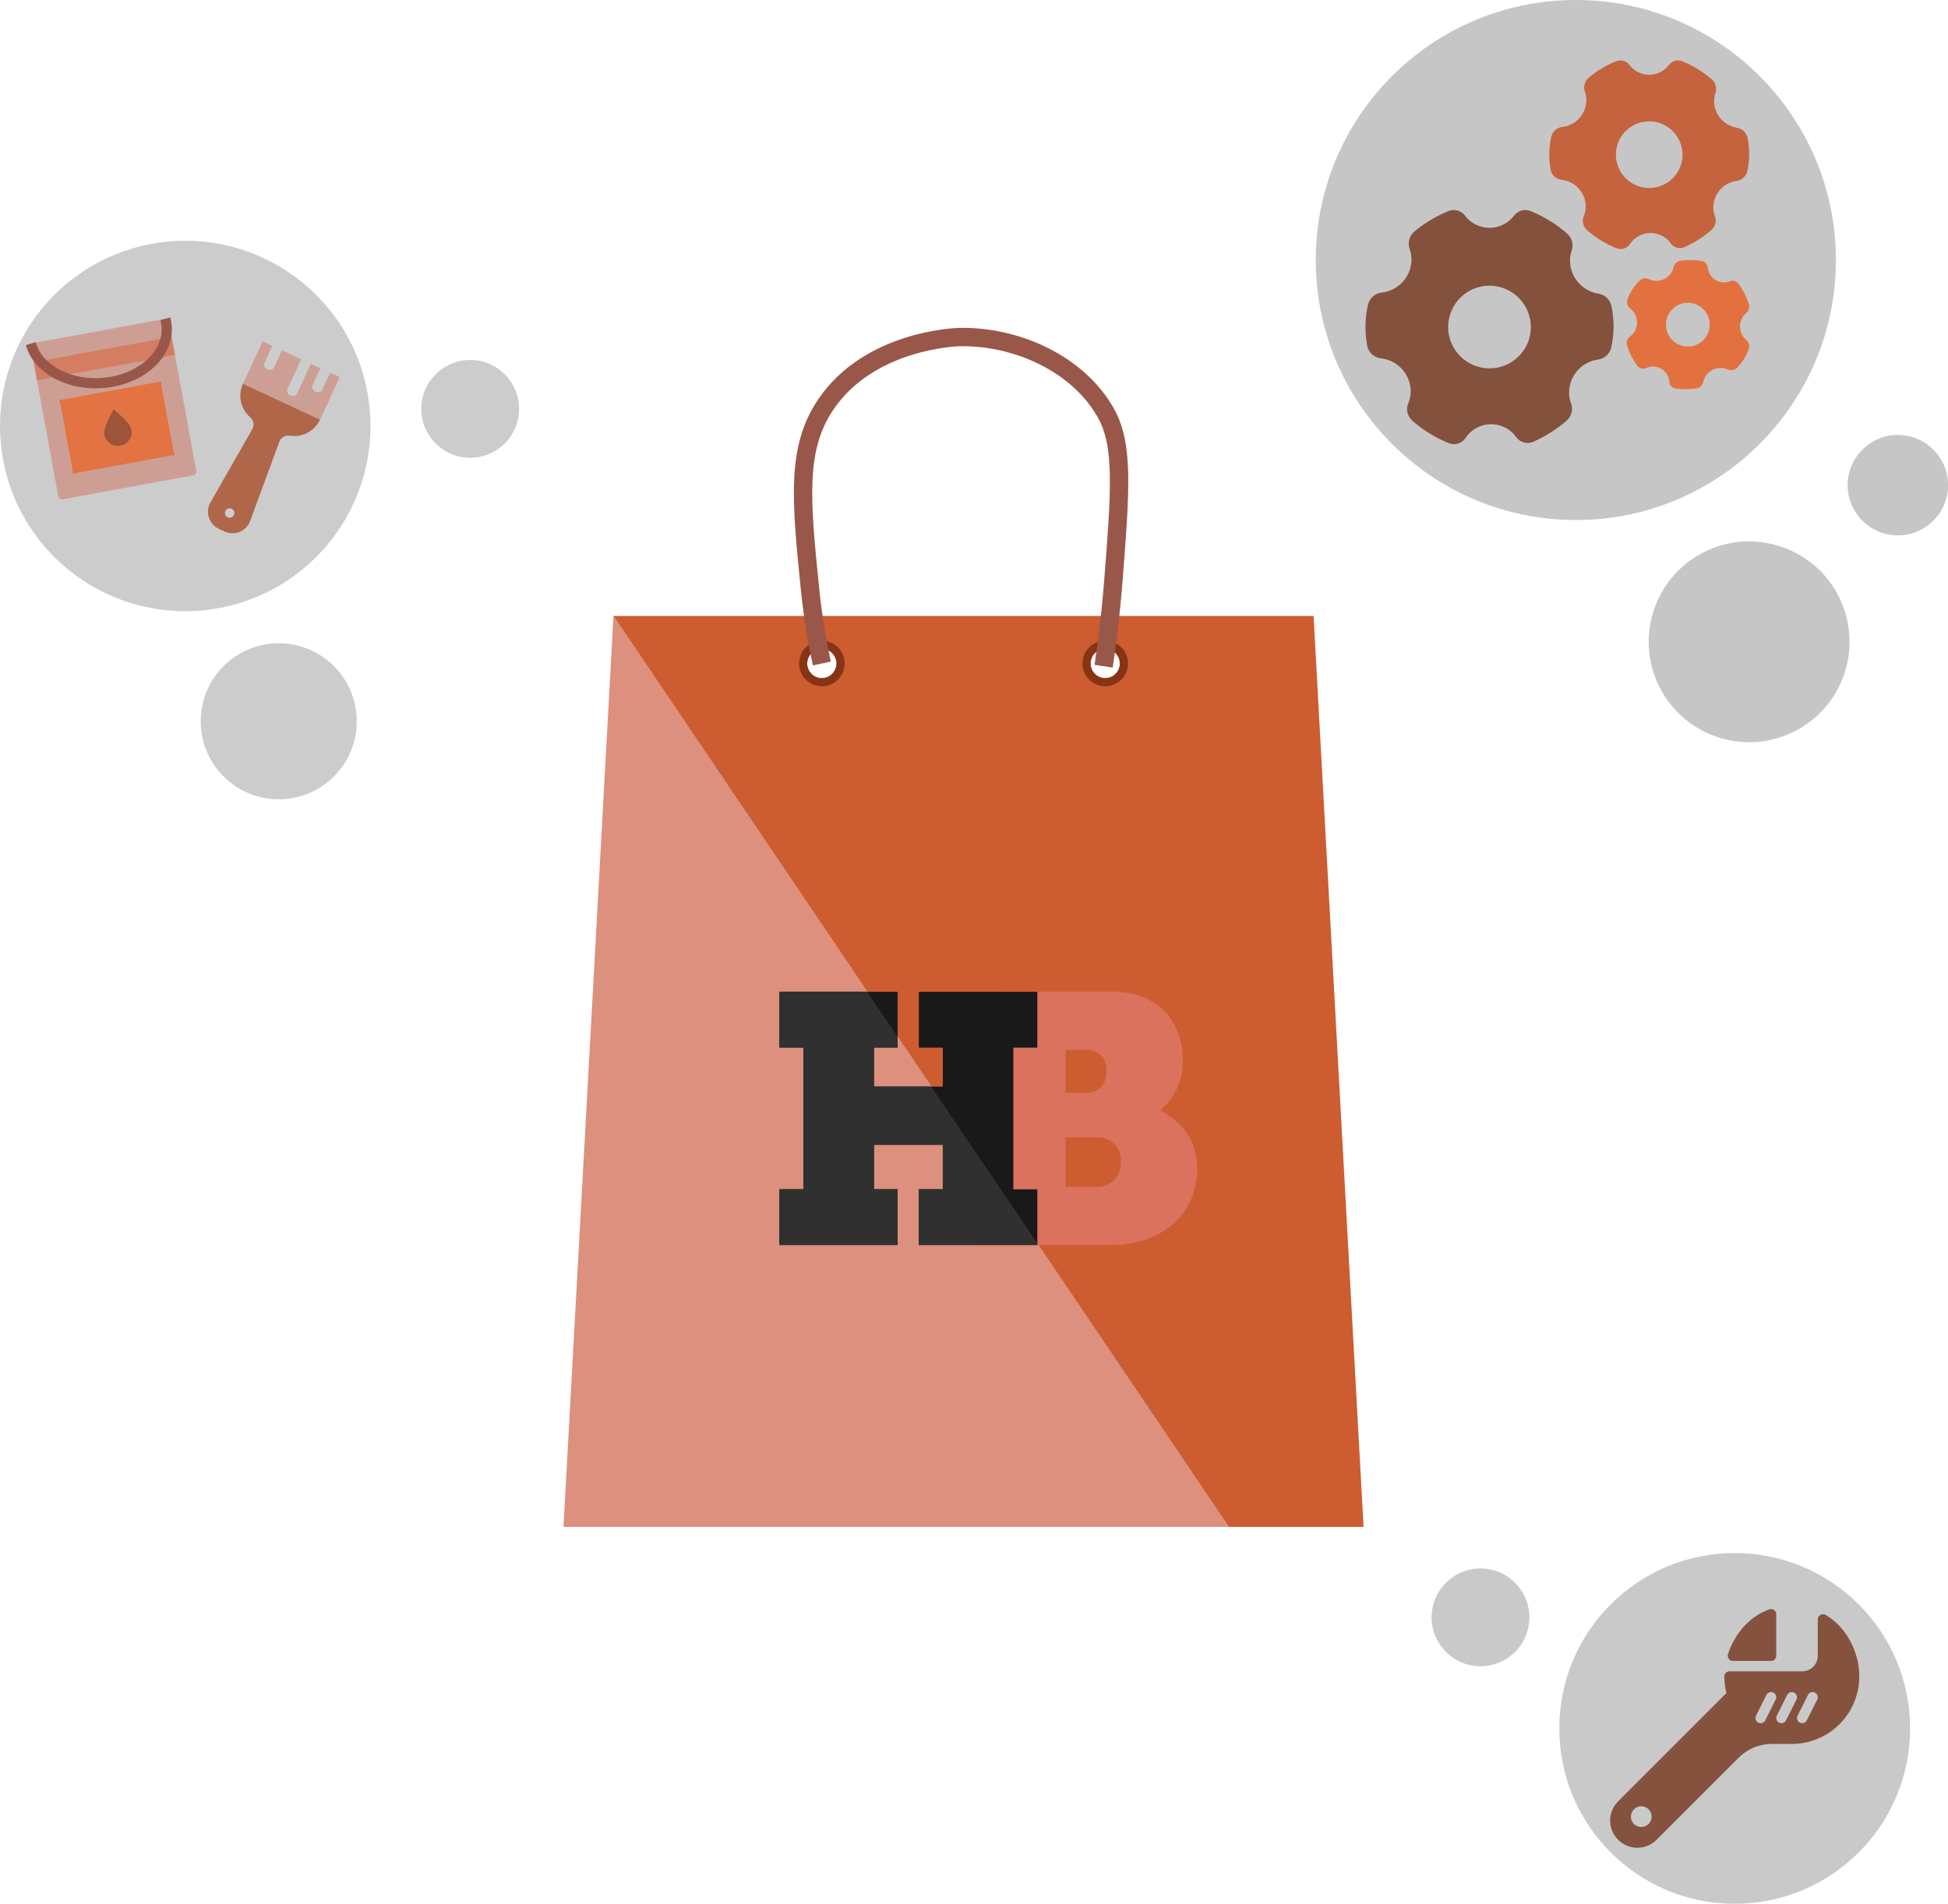 <?xml version="1.0" encoding="UTF-8"?>
<svg id="_Слой_2" data-name="Слой 2" xmlns="http://www.w3.org/2000/svg" viewBox="0 0 954.82 933.32">
  <defs>
    <style>
      .cls-1, .cls-2, .cls-3, .cls-4, .cls-5, .cls-6, .cls-7, .cls-8 {
        opacity: .72;
      }

      .cls-9 {
        stroke-width: 5px;
      }

      .cls-9, .cls-10 {
        fill: none;
        stroke: #99574a;
        stroke-miterlimit: 10;
      }

      .cls-2, .cls-11 {
        fill: #c43e0b;
      }

      .cls-10 {
        stroke-width: 9px;
      }

      .cls-3 {
        fill: #ee510c;
      }

      .cls-12 {
        fill: #8f2e0a;
        opacity: .76;
      }

      .cls-4, .cls-13 {
        fill: #6b2408;
      }

      .cls-14 {
        fill: #303030;
      }

      .cls-15 {
        fill: #c9c9c9;
      }

      .cls-5 {
        fill: #d85f3b;
      }

      .cls-16 {
        fill: #e27c59;
      }

      .cls-6, .cls-17 {
        fill: #cf654b;
      }

      .cls-18 {
        fill: #dd7868;
      }

      .cls-19 {
        opacity: .8;
      }

      .cls-7 {
        fill: #a53f17;
      }

      .cls-8 {
        fill: #ec510e;
      }

      .cls-11 {
        opacity: .84;
      }

      .cls-20 {
        fill: #ccc;
      }

      .cls-21 {
        fill: #191919;
      }

      .cls-22 {
        fill: #c6c6c6;
      }

      .cls-17 {
        opacity: .43;
      }
    </style>
  </defs>
  <g id="Layer_1" data-name="Layer 1">
    <g>
      <circle class="cls-15" cx="850.27" cy="847.35" r="85.97"/>
      <g class="cls-1">
        <path class="cls-13" d="M894.8,791.71c-.78-.46-1.76-.45-2.54,0-.79,.45-1.27,1.29-1.27,2.2v17.81c0,4.21-3.42,7.63-7.63,7.63h-35.62c-1.4,0-2.54,1.14-2.54,2.54,0,2.73,.34,5.46,1.01,8.11l-53.08,53.09c-2.52,2.52-3.91,5.87-3.91,9.43,0,7.35,5.98,13.34,13.33,13.34,3.56,0,6.91-1.38,9.43-3.91l40.28-40.28c4.33-4.33,10.08-6.71,16.19-6.71h9.82c18.24,0,33.08-14.84,33.08-33.08,0-12.33-6.64-24.46-16.54-30.19Zm-90.33,103.98c-2.8,0-5.09-2.28-5.09-5.09s2.28-5.09,5.09-5.09,5.09,2.28,5.09,5.09-2.28,5.09-5.09,5.09Zm65.89-62.47l-5.09,10.18c-.43,.86-1.32,1.41-2.28,1.4-.38,0-.77-.09-1.13-.27-1.26-.63-1.77-2.16-1.14-3.41l5.09-10.18c.63-1.26,2.16-1.77,3.41-1.14,1.26,.63,1.77,2.16,1.14,3.42h0Zm10.18,0l-5.09,10.18c-.43,.86-1.32,1.41-2.28,1.4-.38,0-.77-.09-1.13-.27-1.26-.63-1.77-2.16-1.14-3.41l5.09-10.18c.63-1.26,2.16-1.77,3.41-1.14,1.26,.63,1.77,2.16,1.14,3.42h0Zm10.18,0l-5.09,10.18c-.43,.86-1.32,1.41-2.28,1.4-.38,0-.77-.09-1.13-.27-1.26-.63-1.77-2.16-1.14-3.41l5.09-10.18c.63-1.26,2.16-1.77,3.41-1.14,1.26,.63,1.77,2.16,1.14,3.42h0Z"/>
        <path class="cls-13" d="M849.4,814.27h18.69c1.4,0,2.54-1.14,2.54-2.54v-20.36c0-.83-.4-1.6-1.07-2.08-.68-.47-1.54-.6-2.32-.32-9.29,3.29-16.86,11.5-20.26,21.97-.25,.77-.12,1.62,.36,2.28,.48,.66,1.24,1.05,2.06,1.05h0Z"/>
      </g>
      <circle class="cls-15" cx="725.63" cy="792.86" r="23.97" transform="translate(-173.22 1382.12) rotate(-80.78)"/>
    </g>
    <g>
      <circle class="cls-22" cx="772.4" cy="127.47" r="127.47"/>
      <path class="cls-4" d="M789.81,149.9c-.68-3.1-3.2-5.47-6.34-5.94-8.69-1.37-14.8-9.41-13.83-17.93,.13-1.16,.4-2.29,.79-3.39,1-2.89-.03-6.24-2.52-8.33-5.25-4.54-11.21-8.18-17.64-10.81-2.88-1.22-6.24-.33-8.12,2.18-5.04,6.66-14.52,7.98-21.18,2.94-.11-.08-.22-.17-.33-.25-.97-.78-1.84-1.68-2.59-2.69-1.89-2.5-5.23-3.4-8.11-2.18-5.93,2.42-11.47,5.71-16.42,9.76-2.61,2.12-3.7,5.59-2.64,8.58,2.96,7.86-1.03,17.07-9.16,20.43-1.45,.6-2.97,1-4.53,1.17-3.26,.39-5.92,2.77-6.67,5.96-1.49,6.61-1.62,13.44-.39,20.1,.65,3.3,3.36,5.79,6.69,6.17,8.7,.91,15.16,8.6,14.61,17.15-.11,1.72-.52,3.41-1.2,5-1.28,2.97-.29,6.57,2.37,8.76,5.22,4.46,11.12,8.06,17.48,10.66,.79,.3,1.62,.47,2.47,.51,2.33,.04,4.52-1.11,5.8-3.05,4.61-6.94,13.98-8.82,20.91-4.2,1.52,1.01,2.85,2.29,3.91,3.78,1.89,2.69,5.43,3.64,8.42,2.27,5.82-2.58,11.23-5.98,16.06-10.12,2.53-2.14,3.56-5.56,2.48-8.49-3.06-7.82,.84-17.06,8.93-20.5,1.37-.58,2.81-.98,4.28-1.18,3.21-.47,5.78-2.88,6.45-6.05,.7-3.25,1.08-6.56,1.13-9.87,0-3.51-.37-7-1.1-10.42Zm-59.71,30.69c-11.2,0-20.27-9.07-20.28-20.27,0-11.2,9.08-20.27,20.27-20.28,5.59,.03,10.64,2.31,14.31,5.97,3.66,3.67,5.94,8.72,5.97,14.31,0,11.19-9.07,20.27-20.27,20.27Z"/>
      <path class="cls-3" d="M855.93,166.64c-3.52-3.02-4.06-8.25-1.25-11.93,.38-.48,.81-.92,1.3-1.3,1.27-1.1,1.74-2.87,1.18-4.46-1.11-3.51-2.78-6.81-4.95-9.78-.96-1.35-2.72-1.88-4.27-1.28-4.12,1.6-8.76-.43-10.36-4.55-.03-.08-.06-.15-.08-.23-.22-.62-.36-1.27-.42-1.93-.15-1.65-1.41-2.98-3.05-3.24-3.35-.56-6.76-.62-10.12-.17-1.73,.2-3.16,1.45-3.58,3.14-.85,4.36-5.21,7.41-9.81,6.66-.82-.13-1.61-.38-2.36-.74-1.57-.73-3.44-.4-4.66,.83-2.51,2.56-4.47,5.61-5.76,8.95-.63,1.67-.1,3.55,1.3,4.65,3.65,2.82,4.44,8.01,1.81,11.8-.52,.75-1.18,1.4-1.92,1.92-1.43,1.07-1.99,2.96-1.37,4.63,1.11,3.46,2.77,6.72,4.92,9.66,.27,.35,.6,.67,.97,.91,1.04,.67,2.34,.76,3.46,.24,4.01-1.84,8.76-.08,10.6,3.93,.4,.88,.64,1.82,.71,2.79,.1,1.73,1.43,3.14,3.14,3.36,3.34,.46,6.73,.43,10.06-.09,1.71-.23,3.09-1.49,3.48-3.16,.79-4.37,5.12-7.46,9.73-6.76,.78,.12,1.54,.34,2.26,.67,1.58,.68,3.41,.3,4.6-.94,1.22-1.27,2.31-2.65,3.26-4.13,.97-1.58,1.78-3.25,2.4-5,.56-1.59,.08-3.36-1.21-4.44Zm-19.47-1.84c-3.12,5.05-9.73,6.62-14.78,3.5-5.05-3.11-6.62-9.73-3.5-14.77,3.11-5.05,9.73-6.62,14.77-3.51t0,0c5.02,3.13,6.58,9.72,3.5,14.77Z"/>
      <path class="cls-2" d="M856.5,67.44c-.56-2.49-2.59-4.39-5.11-4.78v-.02c-7-1.11-11.93-7.58-11.14-14.45,.1-.93,.31-1.85,.63-2.73,.8-2.33-.02-5.03-2.03-6.71-4.24-3.66-9.04-6.6-14.22-8.71-2.33-.99-5.04-.25-6.55,1.77-4.07,5.37-11.71,6.43-17.09,2.36-.08-.07-.17-.13-.25-.2-.78-.63-1.48-1.36-2.08-2.16-1.52-2.01-4.21-2.74-6.54-1.76-4.78,1.94-9.24,4.6-13.22,7.87-2.1,1.71-2.98,4.5-2.13,6.91,2.39,6.33-.83,13.76-7.38,16.46-1.17,.48-2.4,.8-3.65,.94-2.62,.31-4.76,2.21-5.37,4.77-1.2,5.33-1.31,10.84-.32,16.2,.53,2.65,2.71,4.66,5.41,4.97,7,.74,12.21,6.94,11.75,13.83-.08,1.39-.41,2.76-.95,4.04-1.03,2.4-.23,5.3,1.91,7.07,4.21,3.59,8.96,6.49,14.09,8.58,.63,.25,1.31,.39,1.99,.41,1.88,.04,3.64-.89,4.67-2.45,3.72-5.59,11.27-7.11,16.85-3.39,1.23,.82,2.3,1.85,3.15,3.05,1.52,2.15,4.36,2.92,6.76,1.84,4.69-2.08,9.05-4.83,12.95-8.16,2.04-1.72,2.86-4.48,2-6.84-2.47-6.3,.67-13.75,7.19-16.53,1.11-.47,2.27-.79,3.45-.95,2.59-.37,4.66-2.32,5.21-4.88,.56-2.62,.86-5.28,.91-7.97,0-2.82-.3-5.63-.88-8.38Zm-48.13,24.72c-9.02,0-16.34-7.32-16.34-16.34s7.32-16.34,16.34-16.34c4.5,.02,8.58,1.85,11.53,4.81,2.95,2.96,4.78,7.03,4.81,11.53,0,9.02-7.32,16.34-16.34,16.34Z"/>
      <circle class="cls-22" cx="857.38" cy="314.66" r="49.22" transform="translate(354.15 1076.81) rotate(-76.72)"/>
      <circle class="cls-22" cx="930.21" cy="237.84" r="24.61" transform="translate(546.44 1117.93) rotate(-80.78)"/>
    </g>
    <g>
      <g>
        <circle class="cls-20" cx="90.8" cy="208.84" r="90.8" transform="translate(-121.08 125.37) rotate(-45)"/>
        <path class="cls-12" d="M59,218.61c3.74-.69,6.21-4.27,5.52-8.01-.69-3.74-8.83-10.03-8.83-10.03,0,0-5.38,8.78-4.69,12.52,.69,3.74,4.27,6.21,8.01,5.52Z"/>
        <g>
          <path class="cls-17" d="M119.09,188.13l9.66-20.75,4.72,2.2-3.86,8.3c-.54,1.15,.09,2.57,1.4,3.17,1.31,.61,2.79,.17,3.33-.98l3.86-8.3,9.45,4.4-6.76,14.53c-.54,1.15,.09,2.57,1.4,3.17,1.3,.61,2.79,.17,3.33-.98l6.76-14.53,4.72,2.2-3.86,8.3c-.54,1.15,.09,2.57,1.4,3.17,1.3,.61,2.79,.17,3.33-.98l3.86-8.3,4.72,2.2-9.66,20.75-37.79-17.59Z"/>
          <path class="cls-7" d="M122.58,204.49c1.73,1.44,2.19,3.91,1.1,5.88l-20.51,35.92c-2.54,4.44-.99,10.1,3.45,12.64,.22,.13,.45,.24,.68,.35l2.73,1.27c4.64,2.16,10.15,.16,12.31-4.48,.11-.23,.21-.47,.3-.71l14.28-38.82c.8-2.1,2.99-3.34,5.2-2.94,6.12,.94,12.13-2.26,14.76-7.87l-37.79-17.59c-2.61,5.62-1.19,12.29,3.49,16.36Zm-9.03,44.92c1.16,.54,1.66,1.92,1.12,3.08-.54,1.16-1.92,1.66-3.08,1.12-1.16-.54-1.66-1.92-1.12-3.08,.54-1.16,1.92-1.66,3.08-1.12Z"/>
          <path class="cls-17" d="M30.73,244.78l63.99-11.76c1.01-.19,1.68-1.15,1.49-2.16l-10.44-56.79-67.64,12.43,10.43,56.79c.19,1.01,1.15,1.68,2.16,1.49Zm48.43-55.96l5.96,32.42c.19,1.01-.48,1.98-1.49,2.16l-45.95,8.44c-1.01,.19-1.98-.48-2.16-1.49l-5.96-32.42c-.19-1.01,.48-1.98,1.49-2.16l45.95-8.44c1.01-.19,1.98,.48,2.16,1.49Z"/>
          <path class="cls-5" d="M16.48,177.48l67.64-12.43,1.66,9.02-67.64,12.43-1.66-9.02Z"/>
          <path class="cls-17" d="M16.28,168.19l64.72-11.89c.81-.15,1.58,.39,1.73,1.19l1.39,7.56-67.64,12.43-1.39-7.56c-.15-.81,.39-1.58,1.19-1.73Z"/>
          <path class="cls-8" d="M85.45,223.07l-6.63-36.07-49.6,9.11,6.63,36.07,49.6-9.11Zm-29.77-22.5s8.15,6.29,8.83,10.03c.69,3.74-1.79,7.32-5.52,8.01-3.74,.69-7.32-1.79-8.01-5.52-.69-3.74,4.69-12.52,4.69-12.52Z"/>
          <path class="cls-9" d="M81.03,156.27c3.8,13.55-7.65,27.3-25.71,30.8-18.18,3.52-36.16-4.68-40.18-18.3-.03-.1-.05-.19-.08-.29"/>
        </g>
      </g>
      <circle class="cls-20" cx="230.47" cy="200.47" r="23.97" transform="translate(-17.59 378.71) rotate(-76.72)"/>
      <circle class="cls-20" cx="136.63" cy="353.61" r="38.24" transform="translate(-210.03 200.18) rotate(-45)"/>
    </g>
    <g>
      <g>
        <polygon class="cls-6" points="602.32 748.56 276.19 748.56 300.7 301.99 602.32 748.56"/>
        <path class="cls-11" d="M643.85,301.98H300.7s301.62,446.58,301.62,446.58h66.04l-24.51-446.58Zm-102.13,30.46c-3.95,0-7.16-3.22-7.16-7.17s3.21-7.17,7.16-7.17,7.17,3.22,7.17,7.17-3.21,7.17-7.17,7.17Zm-138.89,0c-3.95,0-7.17-3.22-7.17-7.17s3.22-7.17,7.17-7.17,7.17,3.22,7.17,7.17-3.22,7.17-7.17,7.17Z"/>
        <g>
          <g class="cls-1">
            <path class="cls-13" d="M402.83,314.1c-6.16,0-11.17,5.01-11.17,11.17s5.01,11.17,11.17,11.17,11.17-5.01,11.17-11.17-5.01-11.17-11.17-11.17Zm0,18.34c-3.95,0-7.17-3.22-7.17-7.17s3.22-7.17,7.17-7.17,7.17,3.22,7.17,7.17-3.22,7.17-7.17,7.17Z"/>
          </g>
          <g class="cls-1">
            <path class="cls-13" d="M541.72,314.1c-6.15,0-11.16,5.01-11.16,11.17s5.01,11.17,11.16,11.17,11.17-5.01,11.17-11.17-5.01-11.17-11.17-11.17Zm0,18.34c-3.95,0-7.16-3.22-7.16-7.17s3.21-7.17,7.16-7.17,7.17,3.22,7.17,7.17-3.21,7.17-7.17,7.17Z"/>
          </g>
        </g>
        <path class="cls-10" d="M402.83,325.27c-1.85-8.51-4.29-21.36-5.87-37.13-4.3-42.99-6.83-68.19,7.83-89.87,21.29-31.49,63.54-32.98,65.36-33.02,28.34-.58,58.35,13.22,71.83,37.11,8.94,15.83,7.21,38.01,3.74,82.38-1.35,17.3-3.24,31.68-4.77,41.87"/>
      </g>
      <g>
        <g class="cls-19">
          <path class="cls-18" d="M492.96,486.18h52.9c20.31,0,33.91,13.43,33.91,33.74,0,10.07-4.03,18.63-11.25,24.51,11.41,5.54,18.3,15.61,18.3,28.37,0,22.49-17.12,37.6-42.8,37.6h-66.13m44.4-74.69h10.07c6.04,0,10.07-4.2,10.07-10.58s-3.86-10.41-9.73-10.41h-10.41v20.98Zm27.19,33.9c0-7.22-4.7-12.08-11.92-12.08h-15.27v24.34h14.94c7.39,0,12.25-4.87,12.25-12.25Z"/>
        </g>
        <g>
          <path class="cls-21" d="M424.82,486.22l15.14,22.41v-22.41h-15.14Zm83.62,27.36v-27.36h-58.07v27.36h11.75v19.13h-5.9l26.19,38.77,26.03,38.54v-26.96h-11.75v-69.48h11.75Z"/>
          <g>
            <path class="cls-16" d="M508.43,609.98h0s-26.03-38.54-26.03-38.54l-4.73,38.94h31.03l-.27-.4Z"/>
            <path class="cls-21" d="M482.4,571.44h0s-26.19-38.78-26.19-38.78h-27.84v-19.13h11.58v-4.95l-15.14-22.41h-42.77v27.36h11.75v69.49h-11.75v27.36h57.91v-27.36h-11.58v-21.82h33.74v21.82h-11.75v27.36h58.07v-.41l-26.03-38.53Z"/>
          </g>
          <polygon class="cls-14" points="508.7 610.38 450.36 610.38 450.36 583.02 462.11 583.02 462.11 561.2 428.37 561.2 428.37 583.02 439.95 583.02 439.95 610.38 382.04 610.38 382.04 583.02 393.79 583.02 393.79 513.53 382.04 513.53 382.04 486.17 424.81 486.17 439.95 508.58 439.95 513.53 428.37 513.53 428.37 532.66 456.21 532.66 482.4 571.43 482.4 571.44 508.43 609.97 508.43 609.98 508.7 610.38"/>
        </g>
      </g>
    </g>
  </g>
</svg>